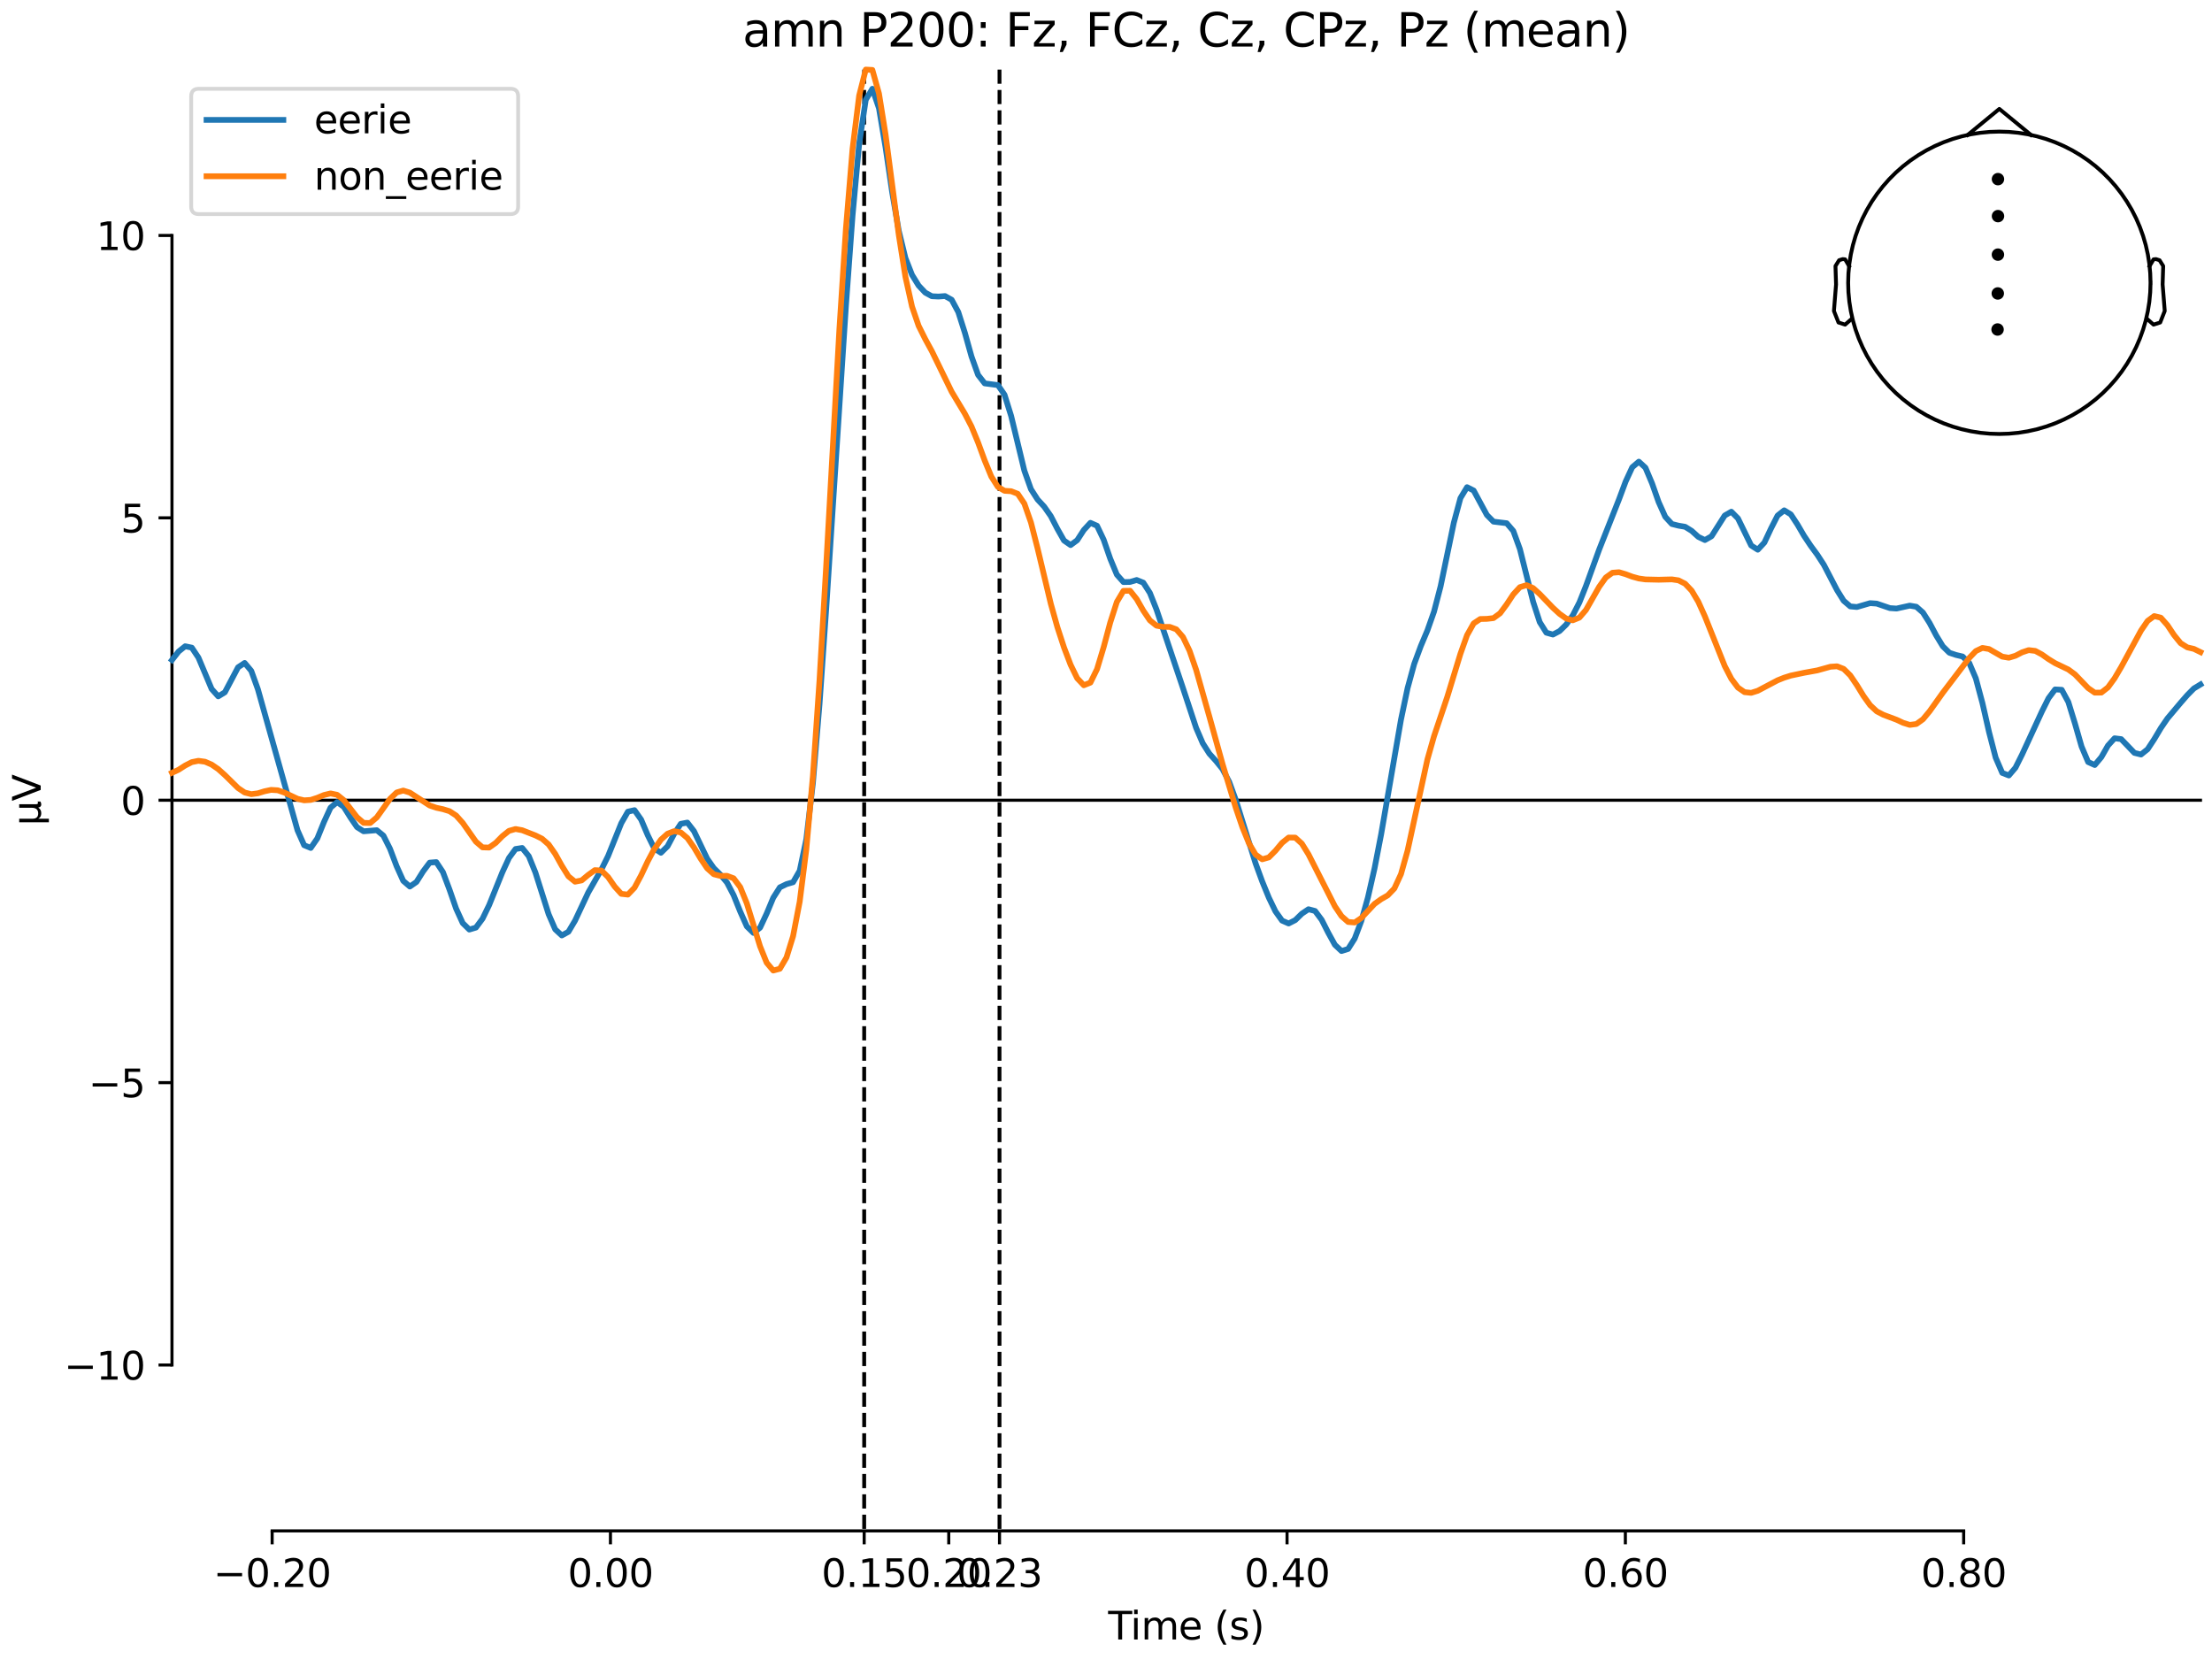 <?xml version="1.0" encoding="utf-8" standalone="no"?>
<!DOCTYPE svg PUBLIC "-//W3C//DTD SVG 1.1//EN"
  "http://www.w3.org/Graphics/SVG/1.1/DTD/svg11.dtd">
<svg xmlns:xlink="http://www.w3.org/1999/xlink" width="576pt" height="432pt" viewBox="0 0 576 432" xmlns="http://www.w3.org/2000/svg" version="1.1">
 <defs>
  <style type="text/css">*{stroke-linejoin: round; stroke-linecap: butt}</style>
 </defs>
 <g id="figure_1">
  <g id="patch_1">
   <path d="M 0 432 
L 576 432 
L 576 0 
L 0 0 
z
" style="fill: #ffffff"/>
  </g>
  <g id="axes_1">
   <g id="patch_2">
    <path d="M 44.783 398.644 
L 573 398.644 
L 573 18.118 
L 44.783 18.118 
L 44.783 398.644 
z
" style="fill: none; opacity: 0"/>
   </g>
   <g id="patch_3">
    <path d="M 44.783 355.449 
L 44.783 61.313 
" style="fill: none; stroke: #000000; stroke-width: 0.8; stroke-linejoin: miter; stroke-linecap: square"/>
   </g>
   <g id="LineCollection_1">
    <path d="M 225.031 18.118 
L 225.031 398.644 
" clip-path="url(#pe683421b4a)" style="fill: none; stroke-dasharray: 3.7,1.6; stroke-dashoffset: 0; stroke: #000000"/>
    <path d="M 260.268 18.118 
L 260.268 398.644 
" clip-path="url(#pe683421b4a)" style="fill: none; stroke-dasharray: 3.7,1.6; stroke-dashoffset: 0; stroke: #000000"/>
   </g>
   <g id="matplotlib.axis_1">
    <g id="xtick_1">
     <g id="line2d_1">
      <defs>
       <path id="me7bcfe10cd" d="M 0 0 
L 0 3.5 
" style="stroke: #000000; stroke-width: 0.8"/>
      </defs>
      <g>
       <use xlink:href="#me7bcfe10cd" x="70.867" y="398.644" style="stroke: #000000; stroke-width: 0.8"/>
      </g>
     </g>
     <g id="text_1">
      <!-- −0.20 -->
      <g transform="translate(55.544 413.242) scale(0.1 -0.1)">
       <defs>
        <path id="DejaVuSans-2212" d="M 678 2272 
L 4684 2272 
L 4684 1741 
L 678 1741 
L 678 2272 
z
" transform="scale(0.016)"/>
        <path id="DejaVuSans-30" d="M 2034 4250 
Q 1547 4250 1301 3770 
Q 1056 3291 1056 2328 
Q 1056 1369 1301 889 
Q 1547 409 2034 409 
Q 2525 409 2770 889 
Q 3016 1369 3016 2328 
Q 3016 3291 2770 3770 
Q 2525 4250 2034 4250 
z
M 2034 4750 
Q 2819 4750 3233 4129 
Q 3647 3509 3647 2328 
Q 3647 1150 3233 529 
Q 2819 -91 2034 -91 
Q 1250 -91 836 529 
Q 422 1150 422 2328 
Q 422 3509 836 4129 
Q 1250 4750 2034 4750 
z
" transform="scale(0.016)"/>
        <path id="DejaVuSans-2e" d="M 684 794 
L 1344 794 
L 1344 0 
L 684 0 
L 684 794 
z
" transform="scale(0.016)"/>
        <path id="DejaVuSans-32" d="M 1228 531 
L 3431 531 
L 3431 0 
L 469 0 
L 469 531 
Q 828 903 1448 1529 
Q 2069 2156 2228 2338 
Q 2531 2678 2651 2914 
Q 2772 3150 2772 3378 
Q 2772 3750 2511 3984 
Q 2250 4219 1831 4219 
Q 1534 4219 1204 4116 
Q 875 4013 500 3803 
L 500 4441 
Q 881 4594 1212 4672 
Q 1544 4750 1819 4750 
Q 2544 4750 2975 4387 
Q 3406 4025 3406 3419 
Q 3406 3131 3298 2873 
Q 3191 2616 2906 2266 
Q 2828 2175 2409 1742 
Q 1991 1309 1228 531 
z
" transform="scale(0.016)"/>
       </defs>
       <use xlink:href="#DejaVuSans-2212"/>
       <use xlink:href="#DejaVuSans-30" transform="translate(83.789 0)"/>
       <use xlink:href="#DejaVuSans-2e" transform="translate(147.412 0)"/>
       <use xlink:href="#DejaVuSans-32" transform="translate(179.199 0)"/>
       <use xlink:href="#DejaVuSans-30" transform="translate(242.822 0)"/>
      </g>
     </g>
    </g>
    <g id="xtick_2">
     <g id="line2d_2">
      <g>
       <use xlink:href="#me7bcfe10cd" x="158.96" y="398.644" style="stroke: #000000; stroke-width: 0.8"/>
      </g>
     </g>
     <g id="text_2">
      <!-- 0.00 -->
      <g transform="translate(147.828 413.242) scale(0.1 -0.1)">
       <use xlink:href="#DejaVuSans-30"/>
       <use xlink:href="#DejaVuSans-2e" transform="translate(63.623 0)"/>
       <use xlink:href="#DejaVuSans-30" transform="translate(95.41 0)"/>
       <use xlink:href="#DejaVuSans-30" transform="translate(159.033 0)"/>
      </g>
     </g>
    </g>
    <g id="xtick_3">
     <g id="line2d_3">
      <g>
       <use xlink:href="#me7bcfe10cd" x="225.031" y="398.644" style="stroke: #000000; stroke-width: 0.8"/>
      </g>
     </g>
     <g id="text_3">
      <!-- 0.15 -->
      <g transform="translate(213.898 413.242) scale(0.1 -0.1)">
       <defs>
        <path id="DejaVuSans-31" d="M 794 531 
L 1825 531 
L 1825 4091 
L 703 3866 
L 703 4441 
L 1819 4666 
L 2450 4666 
L 2450 531 
L 3481 531 
L 3481 0 
L 794 0 
L 794 531 
z
" transform="scale(0.016)"/>
        <path id="DejaVuSans-35" d="M 691 4666 
L 3169 4666 
L 3169 4134 
L 1269 4134 
L 1269 2991 
Q 1406 3038 1543 3061 
Q 1681 3084 1819 3084 
Q 2600 3084 3056 2656 
Q 3513 2228 3513 1497 
Q 3513 744 3044 326 
Q 2575 -91 1722 -91 
Q 1428 -91 1123 -41 
Q 819 9 494 109 
L 494 744 
Q 775 591 1075 516 
Q 1375 441 1709 441 
Q 2250 441 2565 725 
Q 2881 1009 2881 1497 
Q 2881 1984 2565 2268 
Q 2250 2553 1709 2553 
Q 1456 2553 1204 2497 
Q 953 2441 691 2322 
L 691 4666 
z
" transform="scale(0.016)"/>
       </defs>
       <use xlink:href="#DejaVuSans-30"/>
       <use xlink:href="#DejaVuSans-2e" transform="translate(63.623 0)"/>
       <use xlink:href="#DejaVuSans-31" transform="translate(95.41 0)"/>
       <use xlink:href="#DejaVuSans-35" transform="translate(159.033 0)"/>
      </g>
     </g>
    </g>
    <g id="xtick_4">
     <g id="line2d_4">
      <g>
       <use xlink:href="#me7bcfe10cd" x="247.054" y="398.644" style="stroke: #000000; stroke-width: 0.8"/>
      </g>
     </g>
     <g id="text_4">
      <!-- 0.20 -->
      <g transform="translate(235.921 413.242) scale(0.1 -0.1)">
       <use xlink:href="#DejaVuSans-30"/>
       <use xlink:href="#DejaVuSans-2e" transform="translate(63.623 0)"/>
       <use xlink:href="#DejaVuSans-32" transform="translate(95.41 0)"/>
       <use xlink:href="#DejaVuSans-30" transform="translate(159.033 0)"/>
      </g>
     </g>
    </g>
    <g id="xtick_5">
     <g id="line2d_5">
      <g>
       <use xlink:href="#me7bcfe10cd" x="260.268" y="398.644" style="stroke: #000000; stroke-width: 0.8"/>
      </g>
     </g>
     <g id="text_5">
      <!-- 0.23 -->
      <g transform="translate(249.135 413.242) scale(0.1 -0.1)">
       <defs>
        <path id="DejaVuSans-33" d="M 2597 2516 
Q 3050 2419 3304 2112 
Q 3559 1806 3559 1356 
Q 3559 666 3084 287 
Q 2609 -91 1734 -91 
Q 1441 -91 1130 -33 
Q 819 25 488 141 
L 488 750 
Q 750 597 1062 519 
Q 1375 441 1716 441 
Q 2309 441 2620 675 
Q 2931 909 2931 1356 
Q 2931 1769 2642 2001 
Q 2353 2234 1838 2234 
L 1294 2234 
L 1294 2753 
L 1863 2753 
Q 2328 2753 2575 2939 
Q 2822 3125 2822 3475 
Q 2822 3834 2567 4026 
Q 2313 4219 1838 4219 
Q 1578 4219 1281 4162 
Q 984 4106 628 3988 
L 628 4550 
Q 988 4650 1302 4700 
Q 1616 4750 1894 4750 
Q 2613 4750 3031 4423 
Q 3450 4097 3450 3541 
Q 3450 3153 3228 2886 
Q 3006 2619 2597 2516 
z
" transform="scale(0.016)"/>
       </defs>
       <use xlink:href="#DejaVuSans-30"/>
       <use xlink:href="#DejaVuSans-2e" transform="translate(63.623 0)"/>
       <use xlink:href="#DejaVuSans-32" transform="translate(95.41 0)"/>
       <use xlink:href="#DejaVuSans-33" transform="translate(159.033 0)"/>
      </g>
     </g>
    </g>
    <g id="xtick_6">
     <g id="line2d_6">
      <g>
       <use xlink:href="#me7bcfe10cd" x="335.147" y="398.644" style="stroke: #000000; stroke-width: 0.8"/>
      </g>
     </g>
     <g id="text_6">
      <!-- 0.40 -->
      <g transform="translate(324.015 413.242) scale(0.1 -0.1)">
       <defs>
        <path id="DejaVuSans-34" d="M 2419 4116 
L 825 1625 
L 2419 1625 
L 2419 4116 
z
M 2253 4666 
L 3047 4666 
L 3047 1625 
L 3713 1625 
L 3713 1100 
L 3047 1100 
L 3047 0 
L 2419 0 
L 2419 1100 
L 313 1100 
L 313 1709 
L 2253 4666 
z
" transform="scale(0.016)"/>
       </defs>
       <use xlink:href="#DejaVuSans-30"/>
       <use xlink:href="#DejaVuSans-2e" transform="translate(63.623 0)"/>
       <use xlink:href="#DejaVuSans-34" transform="translate(95.41 0)"/>
       <use xlink:href="#DejaVuSans-30" transform="translate(159.033 0)"/>
      </g>
     </g>
    </g>
    <g id="xtick_7">
     <g id="line2d_7">
      <g>
       <use xlink:href="#me7bcfe10cd" x="423.241" y="398.644" style="stroke: #000000; stroke-width: 0.8"/>
      </g>
     </g>
     <g id="text_7">
      <!-- 0.60 -->
      <g transform="translate(412.108 413.242) scale(0.1 -0.1)">
       <defs>
        <path id="DejaVuSans-36" d="M 2113 2584 
Q 1688 2584 1439 2293 
Q 1191 2003 1191 1497 
Q 1191 994 1439 701 
Q 1688 409 2113 409 
Q 2538 409 2786 701 
Q 3034 994 3034 1497 
Q 3034 2003 2786 2293 
Q 2538 2584 2113 2584 
z
M 3366 4563 
L 3366 3988 
Q 3128 4100 2886 4159 
Q 2644 4219 2406 4219 
Q 1781 4219 1451 3797 
Q 1122 3375 1075 2522 
Q 1259 2794 1537 2939 
Q 1816 3084 2150 3084 
Q 2853 3084 3261 2657 
Q 3669 2231 3669 1497 
Q 3669 778 3244 343 
Q 2819 -91 2113 -91 
Q 1303 -91 875 529 
Q 447 1150 447 2328 
Q 447 3434 972 4092 
Q 1497 4750 2381 4750 
Q 2619 4750 2861 4703 
Q 3103 4656 3366 4563 
z
" transform="scale(0.016)"/>
       </defs>
       <use xlink:href="#DejaVuSans-30"/>
       <use xlink:href="#DejaVuSans-2e" transform="translate(63.623 0)"/>
       <use xlink:href="#DejaVuSans-36" transform="translate(95.41 0)"/>
       <use xlink:href="#DejaVuSans-30" transform="translate(159.033 0)"/>
      </g>
     </g>
    </g>
    <g id="xtick_8">
     <g id="line2d_8">
      <g>
       <use xlink:href="#me7bcfe10cd" x="511.334" y="398.644" style="stroke: #000000; stroke-width: 0.8"/>
      </g>
     </g>
     <g id="text_8">
      <!-- 0.80 -->
      <g transform="translate(500.202 413.242) scale(0.1 -0.1)">
       <defs>
        <path id="DejaVuSans-38" d="M 2034 2216 
Q 1584 2216 1326 1975 
Q 1069 1734 1069 1313 
Q 1069 891 1326 650 
Q 1584 409 2034 409 
Q 2484 409 2743 651 
Q 3003 894 3003 1313 
Q 3003 1734 2745 1975 
Q 2488 2216 2034 2216 
z
M 1403 2484 
Q 997 2584 770 2862 
Q 544 3141 544 3541 
Q 544 4100 942 4425 
Q 1341 4750 2034 4750 
Q 2731 4750 3128 4425 
Q 3525 4100 3525 3541 
Q 3525 3141 3298 2862 
Q 3072 2584 2669 2484 
Q 3125 2378 3379 2068 
Q 3634 1759 3634 1313 
Q 3634 634 3220 271 
Q 2806 -91 2034 -91 
Q 1263 -91 848 271 
Q 434 634 434 1313 
Q 434 1759 690 2068 
Q 947 2378 1403 2484 
z
M 1172 3481 
Q 1172 3119 1398 2916 
Q 1625 2713 2034 2713 
Q 2441 2713 2670 2916 
Q 2900 3119 2900 3481 
Q 2900 3844 2670 4047 
Q 2441 4250 2034 4250 
Q 1625 4250 1398 4047 
Q 1172 3844 1172 3481 
z
" transform="scale(0.016)"/>
       </defs>
       <use xlink:href="#DejaVuSans-30"/>
       <use xlink:href="#DejaVuSans-2e" transform="translate(63.623 0)"/>
       <use xlink:href="#DejaVuSans-38" transform="translate(95.41 0)"/>
       <use xlink:href="#DejaVuSans-30" transform="translate(159.033 0)"/>
      </g>
     </g>
    </g>
    <g id="text_9">
     <!-- Time (s) -->
     <g transform="translate(288.562 426.92) scale(0.1 -0.1)">
      <defs>
       <path id="DejaVuSans-54" d="M -19 4666 
L 3928 4666 
L 3928 4134 
L 2272 4134 
L 2272 0 
L 1638 0 
L 1638 4134 
L -19 4134 
L -19 4666 
z
" transform="scale(0.016)"/>
       <path id="DejaVuSans-69" d="M 603 3500 
L 1178 3500 
L 1178 0 
L 603 0 
L 603 3500 
z
M 603 4863 
L 1178 4863 
L 1178 4134 
L 603 4134 
L 603 4863 
z
" transform="scale(0.016)"/>
       <path id="DejaVuSans-6d" d="M 3328 2828 
Q 3544 3216 3844 3400 
Q 4144 3584 4550 3584 
Q 5097 3584 5394 3201 
Q 5691 2819 5691 2113 
L 5691 0 
L 5113 0 
L 5113 2094 
Q 5113 2597 4934 2840 
Q 4756 3084 4391 3084 
Q 3944 3084 3684 2787 
Q 3425 2491 3425 1978 
L 3425 0 
L 2847 0 
L 2847 2094 
Q 2847 2600 2669 2842 
Q 2491 3084 2119 3084 
Q 1678 3084 1418 2786 
Q 1159 2488 1159 1978 
L 1159 0 
L 581 0 
L 581 3500 
L 1159 3500 
L 1159 2956 
Q 1356 3278 1631 3431 
Q 1906 3584 2284 3584 
Q 2666 3584 2933 3390 
Q 3200 3197 3328 2828 
z
" transform="scale(0.016)"/>
       <path id="DejaVuSans-65" d="M 3597 1894 
L 3597 1613 
L 953 1613 
Q 991 1019 1311 708 
Q 1631 397 2203 397 
Q 2534 397 2845 478 
Q 3156 559 3463 722 
L 3463 178 
Q 3153 47 2828 -22 
Q 2503 -91 2169 -91 
Q 1331 -91 842 396 
Q 353 884 353 1716 
Q 353 2575 817 3079 
Q 1281 3584 2069 3584 
Q 2775 3584 3186 3129 
Q 3597 2675 3597 1894 
z
M 3022 2063 
Q 3016 2534 2758 2815 
Q 2500 3097 2075 3097 
Q 1594 3097 1305 2825 
Q 1016 2553 972 2059 
L 3022 2063 
z
" transform="scale(0.016)"/>
       <path id="DejaVuSans-20" transform="scale(0.016)"/>
       <path id="DejaVuSans-28" d="M 1984 4856 
Q 1566 4138 1362 3434 
Q 1159 2731 1159 2009 
Q 1159 1288 1364 580 
Q 1569 -128 1984 -844 
L 1484 -844 
Q 1016 -109 783 600 
Q 550 1309 550 2009 
Q 550 2706 781 3412 
Q 1013 4119 1484 4856 
L 1984 4856 
z
" transform="scale(0.016)"/>
       <path id="DejaVuSans-73" d="M 2834 3397 
L 2834 2853 
Q 2591 2978 2328 3040 
Q 2066 3103 1784 3103 
Q 1356 3103 1142 2972 
Q 928 2841 928 2578 
Q 928 2378 1081 2264 
Q 1234 2150 1697 2047 
L 1894 2003 
Q 2506 1872 2764 1633 
Q 3022 1394 3022 966 
Q 3022 478 2636 193 
Q 2250 -91 1575 -91 
Q 1294 -91 989 -36 
Q 684 19 347 128 
L 347 722 
Q 666 556 975 473 
Q 1284 391 1588 391 
Q 1994 391 2212 530 
Q 2431 669 2431 922 
Q 2431 1156 2273 1281 
Q 2116 1406 1581 1522 
L 1381 1569 
Q 847 1681 609 1914 
Q 372 2147 372 2553 
Q 372 3047 722 3315 
Q 1072 3584 1716 3584 
Q 2034 3584 2315 3537 
Q 2597 3491 2834 3397 
z
" transform="scale(0.016)"/>
       <path id="DejaVuSans-29" d="M 513 4856 
L 1013 4856 
Q 1481 4119 1714 3412 
Q 1947 2706 1947 2009 
Q 1947 1309 1714 600 
Q 1481 -109 1013 -844 
L 513 -844 
Q 928 -128 1133 580 
Q 1338 1288 1338 2009 
Q 1338 2731 1133 3434 
Q 928 4138 513 4856 
z
" transform="scale(0.016)"/>
      </defs>
      <use xlink:href="#DejaVuSans-54"/>
      <use xlink:href="#DejaVuSans-69" transform="translate(57.959 0)"/>
      <use xlink:href="#DejaVuSans-6d" transform="translate(85.742 0)"/>
      <use xlink:href="#DejaVuSans-65" transform="translate(183.154 0)"/>
      <use xlink:href="#DejaVuSans-20" transform="translate(244.678 0)"/>
      <use xlink:href="#DejaVuSans-28" transform="translate(276.465 0)"/>
      <use xlink:href="#DejaVuSans-73" transform="translate(315.479 0)"/>
      <use xlink:href="#DejaVuSans-29" transform="translate(367.578 0)"/>
     </g>
    </g>
   </g>
   <g id="matplotlib.axis_2">
    <g id="ytick_1">
     <g id="line2d_9">
      <defs>
       <path id="md749b9f3a1" d="M 0 0 
L -3.5 0 
" style="stroke: #000000; stroke-width: 0.8"/>
      </defs>
      <g>
       <use xlink:href="#md749b9f3a1" x="44.783" y="355.449" style="stroke: #000000; stroke-width: 0.8"/>
      </g>
     </g>
     <g id="text_10">
      <!-- −10 -->
      <g transform="translate(16.678 359.248) scale(0.1 -0.1)">
       <use xlink:href="#DejaVuSans-2212"/>
       <use xlink:href="#DejaVuSans-31" transform="translate(83.789 0)"/>
       <use xlink:href="#DejaVuSans-30" transform="translate(147.412 0)"/>
      </g>
     </g>
    </g>
    <g id="ytick_2">
     <g id="line2d_10">
      <g>
       <use xlink:href="#md749b9f3a1" x="44.783" y="281.915" style="stroke: #000000; stroke-width: 0.8"/>
      </g>
     </g>
     <g id="text_11">
      <!-- −5 -->
      <g transform="translate(23.041 285.714) scale(0.1 -0.1)">
       <use xlink:href="#DejaVuSans-2212"/>
       <use xlink:href="#DejaVuSans-35" transform="translate(83.789 0)"/>
      </g>
     </g>
    </g>
    <g id="ytick_3">
     <g id="line2d_11">
      <g>
       <use xlink:href="#md749b9f3a1" x="44.783" y="208.381" style="stroke: #000000; stroke-width: 0.8"/>
      </g>
     </g>
     <g id="text_12">
      <!-- 0 -->
      <g transform="translate(31.421 212.18) scale(0.1 -0.1)">
       <use xlink:href="#DejaVuSans-30"/>
      </g>
     </g>
    </g>
    <g id="ytick_4">
     <g id="line2d_12">
      <g>
       <use xlink:href="#md749b9f3a1" x="44.783" y="134.847" style="stroke: #000000; stroke-width: 0.8"/>
      </g>
     </g>
     <g id="text_13">
      <!-- 5 -->
      <g transform="translate(31.421 138.646) scale(0.1 -0.1)">
       <use xlink:href="#DejaVuSans-35"/>
      </g>
     </g>
    </g>
    <g id="ytick_5">
     <g id="line2d_13">
      <g>
       <use xlink:href="#md749b9f3a1" x="44.783" y="61.313" style="stroke: #000000; stroke-width: 0.8"/>
      </g>
     </g>
     <g id="text_14">
      <!-- 10 -->
      <g transform="translate(25.058 65.112) scale(0.1 -0.1)">
       <use xlink:href="#DejaVuSans-31"/>
       <use xlink:href="#DejaVuSans-30" transform="translate(63.623 0)"/>
      </g>
     </g>
    </g>
    <g id="text_15">
     <!-- µV -->
     <g transform="translate(10.599 214.982) rotate(-90) scale(0.1 -0.1)">
      <defs>
       <path id="DejaVuSans-b5" d="M 544 -1331 
L 544 3500 
L 1119 3500 
L 1119 1325 
Q 1119 872 1334 640 
Q 1550 409 1972 409 
Q 2434 409 2667 671 
Q 2900 934 2900 1459 
L 2900 3500 
L 3475 3500 
L 3475 806 
Q 3475 619 3529 530 
Q 3584 441 3700 441 
Q 3728 441 3778 458 
Q 3828 475 3916 513 
L 3916 50 
Q 3788 -22 3673 -56 
Q 3559 -91 3450 -91 
Q 3234 -91 3106 31 
Q 2978 153 2931 403 
Q 2775 156 2548 32 
Q 2322 -91 2016 -91 
Q 1697 -91 1473 31 
Q 1250 153 1119 397 
L 1119 -1331 
L 544 -1331 
z
" transform="scale(0.016)"/>
       <path id="DejaVuSans-56" d="M 1831 0 
L 50 4666 
L 709 4666 
L 2188 738 
L 3669 4666 
L 4325 4666 
L 2547 0 
L 1831 0 
z
" transform="scale(0.016)"/>
      </defs>
      <use xlink:href="#DejaVuSans-b5"/>
      <use xlink:href="#DejaVuSans-56" transform="translate(63.623 0)"/>
     </g>
    </g>
   </g>
   <g id="patch_4">
    <path d="M 70.867 398.644 
L 511.334 398.644 
" style="fill: none; stroke: #000000; stroke-width: 0.8; stroke-linejoin: miter; stroke-linecap: square"/>
   </g>
   <g id="patch_5">
    <path d="M 44.783 208.381 
L 573 208.381 
" style="fill: none; stroke: #000000; stroke-width: 0.8; stroke-linejoin: miter; stroke-linecap: square"/>
   </g>
   <g id="text_16">
    <!-- amn P200: Fz, FCz, Cz, CPz, Pz (mean) -->
    <g transform="translate(193.351 12.118) scale(0.12 -0.12)">
     <defs>
      <path id="DejaVuSans-61" d="M 2194 1759 
Q 1497 1759 1228 1600 
Q 959 1441 959 1056 
Q 959 750 1161 570 
Q 1363 391 1709 391 
Q 2188 391 2477 730 
Q 2766 1069 2766 1631 
L 2766 1759 
L 2194 1759 
z
M 3341 1997 
L 3341 0 
L 2766 0 
L 2766 531 
Q 2569 213 2275 61 
Q 1981 -91 1556 -91 
Q 1019 -91 701 211 
Q 384 513 384 1019 
Q 384 1609 779 1909 
Q 1175 2209 1959 2209 
L 2766 2209 
L 2766 2266 
Q 2766 2663 2505 2880 
Q 2244 3097 1772 3097 
Q 1472 3097 1187 3025 
Q 903 2953 641 2809 
L 641 3341 
Q 956 3463 1253 3523 
Q 1550 3584 1831 3584 
Q 2591 3584 2966 3190 
Q 3341 2797 3341 1997 
z
" transform="scale(0.016)"/>
      <path id="DejaVuSans-6e" d="M 3513 2113 
L 3513 0 
L 2938 0 
L 2938 2094 
Q 2938 2591 2744 2837 
Q 2550 3084 2163 3084 
Q 1697 3084 1428 2787 
Q 1159 2491 1159 1978 
L 1159 0 
L 581 0 
L 581 3500 
L 1159 3500 
L 1159 2956 
Q 1366 3272 1645 3428 
Q 1925 3584 2291 3584 
Q 2894 3584 3203 3211 
Q 3513 2838 3513 2113 
z
" transform="scale(0.016)"/>
      <path id="DejaVuSans-50" d="M 1259 4147 
L 1259 2394 
L 2053 2394 
Q 2494 2394 2734 2622 
Q 2975 2850 2975 3272 
Q 2975 3691 2734 3919 
Q 2494 4147 2053 4147 
L 1259 4147 
z
M 628 4666 
L 2053 4666 
Q 2838 4666 3239 4311 
Q 3641 3956 3641 3272 
Q 3641 2581 3239 2228 
Q 2838 1875 2053 1875 
L 1259 1875 
L 1259 0 
L 628 0 
L 628 4666 
z
" transform="scale(0.016)"/>
      <path id="DejaVuSans-3a" d="M 750 794 
L 1409 794 
L 1409 0 
L 750 0 
L 750 794 
z
M 750 3309 
L 1409 3309 
L 1409 2516 
L 750 2516 
L 750 3309 
z
" transform="scale(0.016)"/>
      <path id="DejaVuSans-46" d="M 628 4666 
L 3309 4666 
L 3309 4134 
L 1259 4134 
L 1259 2759 
L 3109 2759 
L 3109 2228 
L 1259 2228 
L 1259 0 
L 628 0 
L 628 4666 
z
" transform="scale(0.016)"/>
      <path id="DejaVuSans-7a" d="M 353 3500 
L 3084 3500 
L 3084 2975 
L 922 459 
L 3084 459 
L 3084 0 
L 275 0 
L 275 525 
L 2438 3041 
L 353 3041 
L 353 3500 
z
" transform="scale(0.016)"/>
      <path id="DejaVuSans-2c" d="M 750 794 
L 1409 794 
L 1409 256 
L 897 -744 
L 494 -744 
L 750 256 
L 750 794 
z
" transform="scale(0.016)"/>
      <path id="DejaVuSans-43" d="M 4122 4306 
L 4122 3641 
Q 3803 3938 3442 4084 
Q 3081 4231 2675 4231 
Q 1875 4231 1450 3742 
Q 1025 3253 1025 2328 
Q 1025 1406 1450 917 
Q 1875 428 2675 428 
Q 3081 428 3442 575 
Q 3803 722 4122 1019 
L 4122 359 
Q 3791 134 3420 21 
Q 3050 -91 2638 -91 
Q 1578 -91 968 557 
Q 359 1206 359 2328 
Q 359 3453 968 4101 
Q 1578 4750 2638 4750 
Q 3056 4750 3426 4639 
Q 3797 4528 4122 4306 
z
" transform="scale(0.016)"/>
     </defs>
     <use xlink:href="#DejaVuSans-61"/>
     <use xlink:href="#DejaVuSans-6d" transform="translate(61.279 0)"/>
     <use xlink:href="#DejaVuSans-6e" transform="translate(158.691 0)"/>
     <use xlink:href="#DejaVuSans-20" transform="translate(222.07 0)"/>
     <use xlink:href="#DejaVuSans-50" transform="translate(253.857 0)"/>
     <use xlink:href="#DejaVuSans-32" transform="translate(314.16 0)"/>
     <use xlink:href="#DejaVuSans-30" transform="translate(377.783 0)"/>
     <use xlink:href="#DejaVuSans-30" transform="translate(441.406 0)"/>
     <use xlink:href="#DejaVuSans-3a" transform="translate(505.029 0)"/>
     <use xlink:href="#DejaVuSans-20" transform="translate(538.721 0)"/>
     <use xlink:href="#DejaVuSans-46" transform="translate(570.508 0)"/>
     <use xlink:href="#DejaVuSans-7a" transform="translate(628.027 0)"/>
     <use xlink:href="#DejaVuSans-2c" transform="translate(680.518 0)"/>
     <use xlink:href="#DejaVuSans-20" transform="translate(712.305 0)"/>
     <use xlink:href="#DejaVuSans-46" transform="translate(744.092 0)"/>
     <use xlink:href="#DejaVuSans-43" transform="translate(801.611 0)"/>
     <use xlink:href="#DejaVuSans-7a" transform="translate(871.436 0)"/>
     <use xlink:href="#DejaVuSans-2c" transform="translate(923.926 0)"/>
     <use xlink:href="#DejaVuSans-20" transform="translate(955.713 0)"/>
     <use xlink:href="#DejaVuSans-43" transform="translate(987.5 0)"/>
     <use xlink:href="#DejaVuSans-7a" transform="translate(1057.324 0)"/>
     <use xlink:href="#DejaVuSans-2c" transform="translate(1109.814 0)"/>
     <use xlink:href="#DejaVuSans-20" transform="translate(1141.602 0)"/>
     <use xlink:href="#DejaVuSans-43" transform="translate(1173.389 0)"/>
     <use xlink:href="#DejaVuSans-50" transform="translate(1243.213 0)"/>
     <use xlink:href="#DejaVuSans-7a" transform="translate(1303.516 0)"/>
     <use xlink:href="#DejaVuSans-2c" transform="translate(1356.006 0)"/>
     <use xlink:href="#DejaVuSans-20" transform="translate(1387.793 0)"/>
     <use xlink:href="#DejaVuSans-50" transform="translate(1419.58 0)"/>
     <use xlink:href="#DejaVuSans-7a" transform="translate(1479.883 0)"/>
     <use xlink:href="#DejaVuSans-20" transform="translate(1532.373 0)"/>
     <use xlink:href="#DejaVuSans-28" transform="translate(1564.16 0)"/>
     <use xlink:href="#DejaVuSans-6d" transform="translate(1603.174 0)"/>
     <use xlink:href="#DejaVuSans-65" transform="translate(1700.586 0)"/>
     <use xlink:href="#DejaVuSans-61" transform="translate(1762.109 0)"/>
     <use xlink:href="#DejaVuSans-6e" transform="translate(1823.389 0)"/>
     <use xlink:href="#DejaVuSans-29" transform="translate(1886.768 0)"/>
    </g>
   </g>
   <g id="legend_1">
    <g id="patch_6">
     <path d="M 51.783 55.753 
L 132.925 55.753 
Q 134.925 55.753 134.925 53.753 
L 134.925 25.118 
Q 134.925 23.118 132.925 23.118 
L 51.783 23.118 
Q 49.783 23.118 49.783 25.118 
L 49.783 53.753 
Q 49.783 55.753 51.783 55.753 
z
" style="fill: #ffffff; opacity: 0.8; stroke: #cccccc; stroke-linejoin: miter"/>
    </g>
    <g id="line2d_14">
     <path d="M 53.783 31.217 
L 63.783 31.217 
L 73.783 31.217 
" style="fill: none; stroke: #1f77b4; stroke-width: 1.5; stroke-linecap: square"/>
    </g>
    <g id="text_17">
     <!-- eerie -->
     <g transform="translate(81.783 34.717) scale(0.1 -0.1)">
      <defs>
       <path id="DejaVuSans-72" d="M 2631 2963 
Q 2534 3019 2420 3045 
Q 2306 3072 2169 3072 
Q 1681 3072 1420 2755 
Q 1159 2438 1159 1844 
L 1159 0 
L 581 0 
L 581 3500 
L 1159 3500 
L 1159 2956 
Q 1341 3275 1631 3429 
Q 1922 3584 2338 3584 
Q 2397 3584 2469 3576 
Q 2541 3569 2628 3553 
L 2631 2963 
z
" transform="scale(0.016)"/>
      </defs>
      <use xlink:href="#DejaVuSans-65"/>
      <use xlink:href="#DejaVuSans-65" transform="translate(61.523 0)"/>
      <use xlink:href="#DejaVuSans-72" transform="translate(123.047 0)"/>
      <use xlink:href="#DejaVuSans-69" transform="translate(164.16 0)"/>
      <use xlink:href="#DejaVuSans-65" transform="translate(191.943 0)"/>
     </g>
    </g>
    <g id="line2d_15">
     <path d="M 53.783 45.895 
L 63.783 45.895 
L 73.783 45.895 
" style="fill: none; stroke: #ff7f0e; stroke-width: 1.5; stroke-linecap: square"/>
    </g>
    <g id="text_18">
     <!-- non_eerie -->
     <g transform="translate(81.783 49.395) scale(0.1 -0.1)">
      <defs>
       <path id="DejaVuSans-6f" d="M 1959 3097 
Q 1497 3097 1228 2736 
Q 959 2375 959 1747 
Q 959 1119 1226 758 
Q 1494 397 1959 397 
Q 2419 397 2687 759 
Q 2956 1122 2956 1747 
Q 2956 2369 2687 2733 
Q 2419 3097 1959 3097 
z
M 1959 3584 
Q 2709 3584 3137 3096 
Q 3566 2609 3566 1747 
Q 3566 888 3137 398 
Q 2709 -91 1959 -91 
Q 1206 -91 779 398 
Q 353 888 353 1747 
Q 353 2609 779 3096 
Q 1206 3584 1959 3584 
z
" transform="scale(0.016)"/>
       <path id="DejaVuSans-5f" d="M 3263 -1063 
L 3263 -1509 
L -63 -1509 
L -63 -1063 
L 3263 -1063 
z
" transform="scale(0.016)"/>
      </defs>
      <use xlink:href="#DejaVuSans-6e"/>
      <use xlink:href="#DejaVuSans-6f" transform="translate(63.379 0)"/>
      <use xlink:href="#DejaVuSans-6e" transform="translate(124.561 0)"/>
      <use xlink:href="#DejaVuSans-5f" transform="translate(187.939 0)"/>
      <use xlink:href="#DejaVuSans-65" transform="translate(237.939 0)"/>
      <use xlink:href="#DejaVuSans-65" transform="translate(299.463 0)"/>
      <use xlink:href="#DejaVuSans-72" transform="translate(360.986 0)"/>
      <use xlink:href="#DejaVuSans-69" transform="translate(402.1 0)"/>
      <use xlink:href="#DejaVuSans-65" transform="translate(429.883 0)"/>
     </g>
    </g>
   </g>
   <g id="line2d_16">
    <path d="M 44.783 171.871 
L 46.504 169.661 
L 48.224 168.281 
L 49.945 168.646 
L 51.665 171.229 
L 55.107 179.404 
L 56.827 181.333 
L 58.548 180.28 
L 61.989 173.768 
L 63.709 172.629 
L 65.43 174.688 
L 67.151 179.468 
L 77.474 216.213 
L 79.195 220.091 
L 80.915 220.805 
L 82.636 218.314 
L 84.356 214.062 
L 86.077 210.306 
L 87.797 208.864 
L 89.518 210.098 
L 91.239 212.862 
L 92.959 215.38 
L 94.68 216.466 
L 98.121 216.185 
L 99.841 217.597 
L 101.562 221.03 
L 103.283 225.564 
L 105.003 229.374 
L 106.724 230.858 
L 108.444 229.666 
L 110.165 226.93 
L 111.886 224.63 
L 113.606 224.49 
L 115.327 227.083 
L 117.047 231.641 
L 118.768 236.593 
L 120.488 240.37 
L 122.209 242.058 
L 123.93 241.542 
L 125.65 239.229 
L 127.371 235.684 
L 130.812 227.15 
L 132.532 223.423 
L 134.253 221.075 
L 135.974 220.809 
L 137.694 222.941 
L 139.415 227.188 
L 142.856 238.046 
L 144.576 241.999 
L 146.297 243.592 
L 148.018 242.635 
L 149.738 239.739 
L 153.179 232.405 
L 156.62 226.383 
L 158.341 222.912 
L 161.782 214.362 
L 163.503 211.358 
L 165.223 210.966 
L 166.944 213.415 
L 168.664 217.466 
L 170.385 220.955 
L 172.106 222.061 
L 173.826 220.37 
L 175.547 217.15 
L 177.267 214.532 
L 178.988 214.195 
L 180.709 216.419 
L 184.15 223.599 
L 185.87 226.053 
L 187.591 227.755 
L 189.311 229.815 
L 191.032 233.105 
L 192.753 237.38 
L 194.473 241.232 
L 196.194 242.922 
L 197.914 241.578 
L 199.635 237.892 
L 201.355 233.77 
L 203.076 231.067 
L 204.797 230.226 
L 206.517 229.73 
L 208.238 226.746 
L 209.958 218.56 
L 211.679 203.908 
L 213.399 183.388 
L 215.12 158.849 
L 220.282 79.568 
L 222.002 56.142 
L 223.723 37.475 
L 225.443 25.994 
L 227.164 23.116 
L 228.885 28.188 
L 230.605 38.432 
L 232.326 50.109 
L 234.046 60.135 
L 235.767 67.175 
L 237.488 71.579 
L 239.208 74.362 
L 240.929 76.192 
L 242.649 77.14 
L 244.37 77.222 
L 246.09 77.094 
L 247.811 78.054 
L 249.532 81.252 
L 251.252 86.666 
L 252.973 92.818 
L 254.693 97.622 
L 256.414 99.835 
L 259.855 100.279 
L 261.576 102.791 
L 263.296 108.302 
L 266.737 122.548 
L 268.458 127.381 
L 270.178 130.064 
L 271.899 131.921 
L 273.62 134.383 
L 275.34 137.706 
L 277.061 140.751 
L 278.781 141.939 
L 280.502 140.669 
L 282.222 138.013 
L 283.943 136.146 
L 285.664 136.904 
L 287.384 140.521 
L 289.105 145.488 
L 290.825 149.634 
L 292.546 151.573 
L 294.267 151.536 
L 295.987 151.028 
L 297.708 151.72 
L 299.428 154.397 
L 301.149 158.711 
L 308.031 179.141 
L 311.472 189.543 
L 313.193 193.544 
L 314.913 196.247 
L 316.634 198.146 
L 318.355 200.283 
L 320.075 203.584 
L 321.796 208.29 
L 326.957 224.835 
L 328.678 229.527 
L 330.399 233.733 
L 332.119 237.301 
L 333.84 239.72 
L 335.56 240.475 
L 337.281 239.598 
L 339.001 237.92 
L 340.722 236.762 
L 342.443 237.217 
L 344.163 239.524 
L 345.884 242.908 
L 347.604 246.029 
L 349.325 247.649 
L 351.046 247.107 
L 352.766 244.391 
L 354.487 239.819 
L 356.207 233.688 
L 357.928 226.129 
L 359.648 217.245 
L 364.81 187.401 
L 366.531 179.188 
L 368.251 172.898 
L 369.972 168.241 
L 371.692 164.157 
L 373.413 159.276 
L 375.134 152.655 
L 378.575 136.11 
L 380.295 129.708 
L 382.016 126.861 
L 383.736 127.727 
L 387.178 134.096 
L 388.898 135.832 
L 392.339 136.246 
L 394.06 138.25 
L 395.78 142.981 
L 399.222 156.702 
L 400.942 161.999 
L 402.663 164.749 
L 404.383 165.238 
L 406.104 164.33 
L 407.825 162.648 
L 409.545 160.246 
L 411.266 156.889 
L 412.986 152.578 
L 416.427 143.085 
L 421.589 130.018 
L 423.31 125.401 
L 425.03 121.675 
L 426.751 120.212 
L 428.471 121.789 
L 430.192 125.869 
L 431.913 130.754 
L 433.633 134.573 
L 435.354 136.447 
L 437.074 136.88 
L 438.795 137.169 
L 440.515 138.237 
L 442.236 139.798 
L 443.957 140.627 
L 445.677 139.647 
L 449.118 134.232 
L 450.839 133.247 
L 452.559 134.987 
L 456.001 142.042 
L 457.721 143.141 
L 459.442 141.287 
L 461.162 137.622 
L 462.883 134.25 
L 464.603 132.89 
L 466.324 133.944 
L 468.045 136.565 
L 469.765 139.511 
L 471.486 142.087 
L 473.206 144.427 
L 474.927 147.075 
L 478.368 153.679 
L 480.089 156.436 
L 481.809 157.909 
L 483.53 158.065 
L 486.971 157.059 
L 488.692 157.179 
L 492.133 158.35 
L 493.853 158.466 
L 497.294 157.704 
L 499.015 157.998 
L 500.736 159.512 
L 502.456 162.217 
L 504.177 165.459 
L 505.897 168.284 
L 507.618 169.973 
L 509.338 170.549 
L 511.059 170.955 
L 512.78 172.617 
L 514.5 176.646 
L 516.221 183.075 
L 517.941 190.63 
L 519.662 197.28 
L 521.382 201.263 
L 523.103 201.931 
L 524.824 199.909 
L 526.544 196.472 
L 531.706 185.275 
L 533.427 181.83 
L 535.147 179.527 
L 536.868 179.619 
L 538.588 182.798 
L 540.309 188.384 
L 542.029 194.382 
L 543.75 198.435 
L 545.471 199.208 
L 547.191 197.149 
L 548.912 194.137 
L 550.632 192.247 
L 552.353 192.465 
L 555.794 196.047 
L 557.515 196.476 
L 559.235 195.097 
L 560.956 192.482 
L 562.676 189.596 
L 564.397 187.081 
L 567.838 182.993 
L 569.559 181.016 
L 571.279 179.278 
L 573 178.236 
L 573 178.236 
" style="fill: none; stroke: #1f77b4; stroke-width: 1.5; stroke-linecap: square"/>
   </g>
   <g id="line2d_17">
    <path d="M 44.783 201.242 
L 46.504 200.443 
L 48.224 199.337 
L 49.945 198.458 
L 51.665 198.111 
L 53.386 198.347 
L 55.107 199.093 
L 56.827 200.273 
L 58.548 201.816 
L 61.989 205.205 
L 63.709 206.365 
L 65.43 206.8 
L 67.151 206.574 
L 68.871 206.048 
L 70.592 205.683 
L 72.312 205.788 
L 74.033 206.382 
L 77.474 208.001 
L 79.195 208.404 
L 80.915 208.295 
L 82.636 207.741 
L 84.356 207.023 
L 86.077 206.605 
L 87.797 206.965 
L 89.518 208.345 
L 92.959 212.791 
L 94.68 214.273 
L 96.4 214.313 
L 98.121 212.85 
L 101.562 208.017 
L 103.283 206.363 
L 105.003 205.86 
L 106.724 206.398 
L 111.886 209.75 
L 113.606 210.336 
L 115.327 210.704 
L 117.047 211.232 
L 118.768 212.351 
L 120.488 214.274 
L 123.93 219.171 
L 125.65 220.65 
L 127.371 220.705 
L 129.091 219.484 
L 130.812 217.733 
L 132.532 216.355 
L 134.253 215.873 
L 135.974 216.191 
L 139.415 217.538 
L 141.135 218.39 
L 142.856 219.891 
L 144.576 222.35 
L 146.297 225.437 
L 148.018 228.194 
L 149.738 229.592 
L 151.459 229.258 
L 153.179 227.823 
L 154.9 226.583 
L 156.62 226.683 
L 158.341 228.379 
L 160.062 230.862 
L 161.782 232.759 
L 163.503 232.951 
L 165.223 231.158 
L 166.944 227.947 
L 168.664 224.303 
L 170.385 221.067 
L 172.106 218.644 
L 173.826 217.098 
L 175.547 216.434 
L 177.267 216.767 
L 178.988 218.217 
L 180.709 220.659 
L 182.429 223.558 
L 184.15 226.11 
L 185.87 227.65 
L 187.591 228.084 
L 189.311 228.064 
L 191.032 228.706 
L 192.753 231.001 
L 194.473 235.244 
L 197.914 246.409 
L 199.635 250.682 
L 201.355 252.724 
L 203.076 252.264 
L 204.797 249.338 
L 206.517 243.769 
L 208.238 234.801 
L 209.958 221.234 
L 211.679 202.036 
L 213.399 177.101 
L 215.12 147.689 
L 218.561 85.959 
L 220.282 59.463 
L 222.002 38.761 
L 223.723 24.883 
L 225.443 18.118 
L 227.164 18.213 
L 228.885 24.367 
L 230.605 35.086 
L 234.046 61.192 
L 235.767 72.065 
L 237.488 79.834 
L 239.208 84.842 
L 240.929 88.29 
L 242.649 91.439 
L 247.811 102.013 
L 251.252 107.737 
L 252.973 111.054 
L 254.693 115.239 
L 256.414 119.914 
L 258.134 124.093 
L 259.855 126.8 
L 261.576 127.804 
L 263.296 127.91 
L 265.017 128.58 
L 266.737 131.136 
L 268.458 136.052 
L 270.178 142.779 
L 273.62 157.191 
L 275.34 163.318 
L 277.061 168.585 
L 278.781 173.103 
L 280.502 176.622 
L 282.222 178.44 
L 283.943 177.753 
L 285.664 174.246 
L 287.384 168.535 
L 289.105 162.097 
L 290.825 156.744 
L 292.546 153.858 
L 294.267 153.832 
L 295.987 155.991 
L 297.708 158.999 
L 299.428 161.544 
L 301.149 162.92 
L 302.869 163.237 
L 304.59 163.239 
L 306.311 163.874 
L 308.031 165.861 
L 309.752 169.445 
L 311.472 174.421 
L 314.913 186.592 
L 318.355 198.979 
L 321.796 210.355 
L 323.516 215.409 
L 325.237 219.627 
L 326.957 222.538 
L 328.678 223.759 
L 330.399 223.266 
L 332.119 221.538 
L 333.84 219.48 
L 335.56 218.1 
L 337.281 218.113 
L 339.001 219.68 
L 340.722 222.453 
L 347.604 236.001 
L 349.325 238.554 
L 351.046 240.074 
L 352.766 240.216 
L 354.487 239.048 
L 357.928 235.371 
L 359.648 234.141 
L 361.369 233.15 
L 363.09 231.357 
L 364.81 227.624 
L 366.531 221.496 
L 371.692 197.768 
L 373.413 191.71 
L 376.854 181.505 
L 380.295 170.239 
L 382.016 165.396 
L 383.736 162.335 
L 385.457 161.191 
L 387.178 161.15 
L 388.898 160.953 
L 390.619 159.698 
L 392.339 157.374 
L 394.06 154.769 
L 395.78 152.899 
L 397.501 152.373 
L 399.222 153.138 
L 400.942 154.692 
L 404.383 158.263 
L 406.104 159.845 
L 407.825 161.06 
L 409.545 161.528 
L 411.266 160.828 
L 412.986 158.827 
L 416.427 152.794 
L 418.148 150.387 
L 419.869 149.145 
L 421.589 149.006 
L 423.31 149.516 
L 425.03 150.162 
L 426.751 150.636 
L 428.471 150.879 
L 431.913 150.958 
L 435.354 150.869 
L 437.074 151.119 
L 438.795 151.991 
L 440.515 153.812 
L 442.236 156.701 
L 443.957 160.516 
L 449.118 173.434 
L 450.839 176.753 
L 452.559 179.05 
L 454.28 180.234 
L 456.001 180.414 
L 457.721 179.874 
L 462.883 177.149 
L 464.603 176.463 
L 466.324 175.921 
L 469.765 175.196 
L 473.206 174.572 
L 476.648 173.618 
L 478.368 173.504 
L 480.089 174.181 
L 481.809 175.882 
L 483.53 178.418 
L 485.25 181.219 
L 486.971 183.615 
L 488.692 185.223 
L 490.412 186.124 
L 493.853 187.416 
L 495.574 188.22 
L 497.294 188.758 
L 499.015 188.534 
L 500.736 187.296 
L 502.456 185.226 
L 505.897 180.397 
L 512.78 171.341 
L 514.5 169.535 
L 516.221 168.713 
L 517.941 169.01 
L 521.382 170.984 
L 523.103 171.275 
L 524.824 170.754 
L 526.544 169.865 
L 528.265 169.29 
L 529.985 169.494 
L 531.706 170.42 
L 533.427 171.631 
L 535.147 172.686 
L 538.588 174.333 
L 540.309 175.602 
L 543.75 179.181 
L 545.471 180.367 
L 547.191 180.347 
L 548.912 178.996 
L 550.632 176.626 
L 552.353 173.696 
L 557.515 164.198 
L 559.235 161.687 
L 560.956 160.423 
L 562.676 160.852 
L 564.397 162.792 
L 566.117 165.371 
L 567.838 167.492 
L 569.559 168.569 
L 571.279 168.968 
L 573 169.809 
L 573 169.809 
" style="fill: none; stroke: #ff7f0e; stroke-width: 1.5; stroke-linecap: square"/>
   </g>
  </g>
  <g id="axes_2">
   <g id="PathCollection_1">
    <defs>
     <path id="C0_0_1eccef8404" d="M 0 1.118 
C 0.297 1.118 0.581 1 0.791 0.791 
C 1 0.581 1.118 0.297 1.118 -0 
C 1.118 -0.297 1 -0.581 0.791 -0.791 
C 0.581 -1 0.297 -1.118 0 -1.118 
C -0.297 -1.118 -0.581 -1 -0.791 -0.791 
C -1 -0.581 -1.118 -0.297 -1.118 0 
C -1.118 0.297 -1 0.581 -0.791 0.791 
C -0.581 1 -0.297 1.118 0 1.118 
z
"/>
    </defs>
    <g clip-path="url(#p16d1bbed2f)">
     <use xlink:href="#C0_0_1eccef8404" x="520.267" y="46.647" style="stroke: #000000"/>
    </g>
    <g clip-path="url(#p16d1bbed2f)">
     <use xlink:href="#C0_0_1eccef8404" x="520.275" y="56.276" style="stroke: #000000"/>
    </g>
    <g clip-path="url(#p16d1bbed2f)">
     <use xlink:href="#C0_0_1eccef8404" x="520.22" y="76.414" style="stroke: #000000"/>
    </g>
    <g clip-path="url(#p16d1bbed2f)">
     <use xlink:href="#C0_0_1eccef8404" x="520.163" y="85.802" style="stroke: #000000"/>
    </g>
    <g clip-path="url(#p16d1bbed2f)">
     <use xlink:href="#C0_0_1eccef8404" x="520.258" y="66.304" style="stroke: #000000"/>
    </g>
   </g>
   <g id="matplotlib.axis_3"/>
   <g id="matplotlib.axis_4"/>
   <g id="line2d_18">
    <path d="M 559.992 73.637 
L 559.914 71.165 
L 559.682 68.702 
L 559.295 66.26 
L 558.755 63.846 
L 558.065 61.471 
L 557.227 59.144 
L 556.245 56.874 
L 555.122 54.67 
L 553.863 52.542 
L 552.473 50.496 
L 550.957 48.542 
L 549.322 46.687 
L 547.573 44.938 
L 545.718 43.302 
L 543.763 41.786 
L 541.718 40.396 
L 539.589 39.137 
L 537.385 38.014 
L 535.116 37.032 
L 532.789 36.194 
L 530.414 35.504 
L 528 34.965 
L 525.557 34.578 
L 523.095 34.345 
L 520.623 34.267 
L 518.151 34.345 
L 515.689 34.578 
L 513.246 34.965 
L 510.832 35.504 
L 508.457 36.194 
L 506.13 37.032 
L 503.86 38.014 
L 501.656 39.137 
L 499.528 40.396 
L 497.482 41.786 
L 495.528 43.302 
L 493.673 44.938 
L 491.924 46.687 
L 490.288 48.542 
L 488.772 50.496 
L 487.382 52.542 
L 486.123 54.67 
L 485 56.874 
L 484.018 59.144 
L 483.18 61.471 
L 482.49 63.846 
L 481.951 66.26 
L 481.564 68.702 
L 481.331 71.165 
L 481.254 73.637 
L 481.331 76.109 
L 481.564 78.571 
L 481.951 81.014 
L 482.49 83.427 
L 483.18 85.802 
L 484.018 88.129 
L 485 90.399 
L 486.123 92.603 
L 487.382 94.732 
L 488.772 96.777 
L 490.288 98.732 
L 491.924 100.587 
L 493.673 102.336 
L 495.528 103.971 
L 497.482 105.487 
L 499.528 106.877 
L 501.656 108.136 
L 503.86 109.259 
L 506.13 110.241 
L 508.457 111.079 
L 510.832 111.769 
L 513.246 112.309 
L 515.689 112.696 
L 518.151 112.928 
L 520.623 113.006 
L 523.095 112.928 
L 525.557 112.696 
L 528 112.309 
L 530.414 111.769 
L 532.789 111.079 
L 535.116 110.241 
L 537.385 109.259 
L 539.589 108.136 
L 541.718 106.877 
L 543.763 105.487 
L 545.718 103.971 
L 547.573 102.336 
L 549.322 100.587 
L 550.957 98.732 
L 552.473 96.777 
L 553.863 94.732 
L 555.122 92.603 
L 556.245 90.399 
L 557.227 88.129 
L 558.065 85.802 
L 558.755 83.427 
L 559.295 81.014 
L 559.682 78.571 
L 559.914 76.109 
L 559.992 73.637 
" style="fill: none; stroke: #000000; stroke-linecap: square"/>
   </g>
   <g id="line2d_19">
    <path d="M 512.377 35.141 
L 520.623 28.362 
L 528.868 35.141 
" style="fill: none; stroke: #000000; stroke-linecap: square"/>
   </g>
   <g id="line2d_20">
    <path d="M 481.49 69.267 
L 480.466 67.534 
L 479.836 67.471 
L 478.899 67.763 
L 477.954 69.267 
L 478.104 74.07 
L 477.553 80.975 
L 478.734 83.975 
L 480.466 84.534 
L 482.12 83.077 
" style="fill: none; stroke: #000000; stroke-linecap: square"/>
   </g>
   <g id="line2d_21">
    <path d="M 559.756 69.267 
L 560.779 67.534 
L 561.409 67.471 
L 562.346 67.763 
L 563.291 69.267 
L 563.142 74.07 
L 563.693 80.975 
L 562.512 83.975 
L 560.779 84.534 
L 559.126 83.077 
" style="fill: none; stroke: #000000; stroke-linecap: square"/>
   </g>
  </g>
 </g>
 <defs>
  <clipPath id="pe683421b4a">
   <rect x="44.783" y="18.118" width="528.217" height="380.525"/>
  </clipPath>
  <clipPath id="p16d1bbed2f">
   <rect x="473.246" y="24.13" width="94.754" height="93.108"/>
  </clipPath>
 </defs>
</svg>
